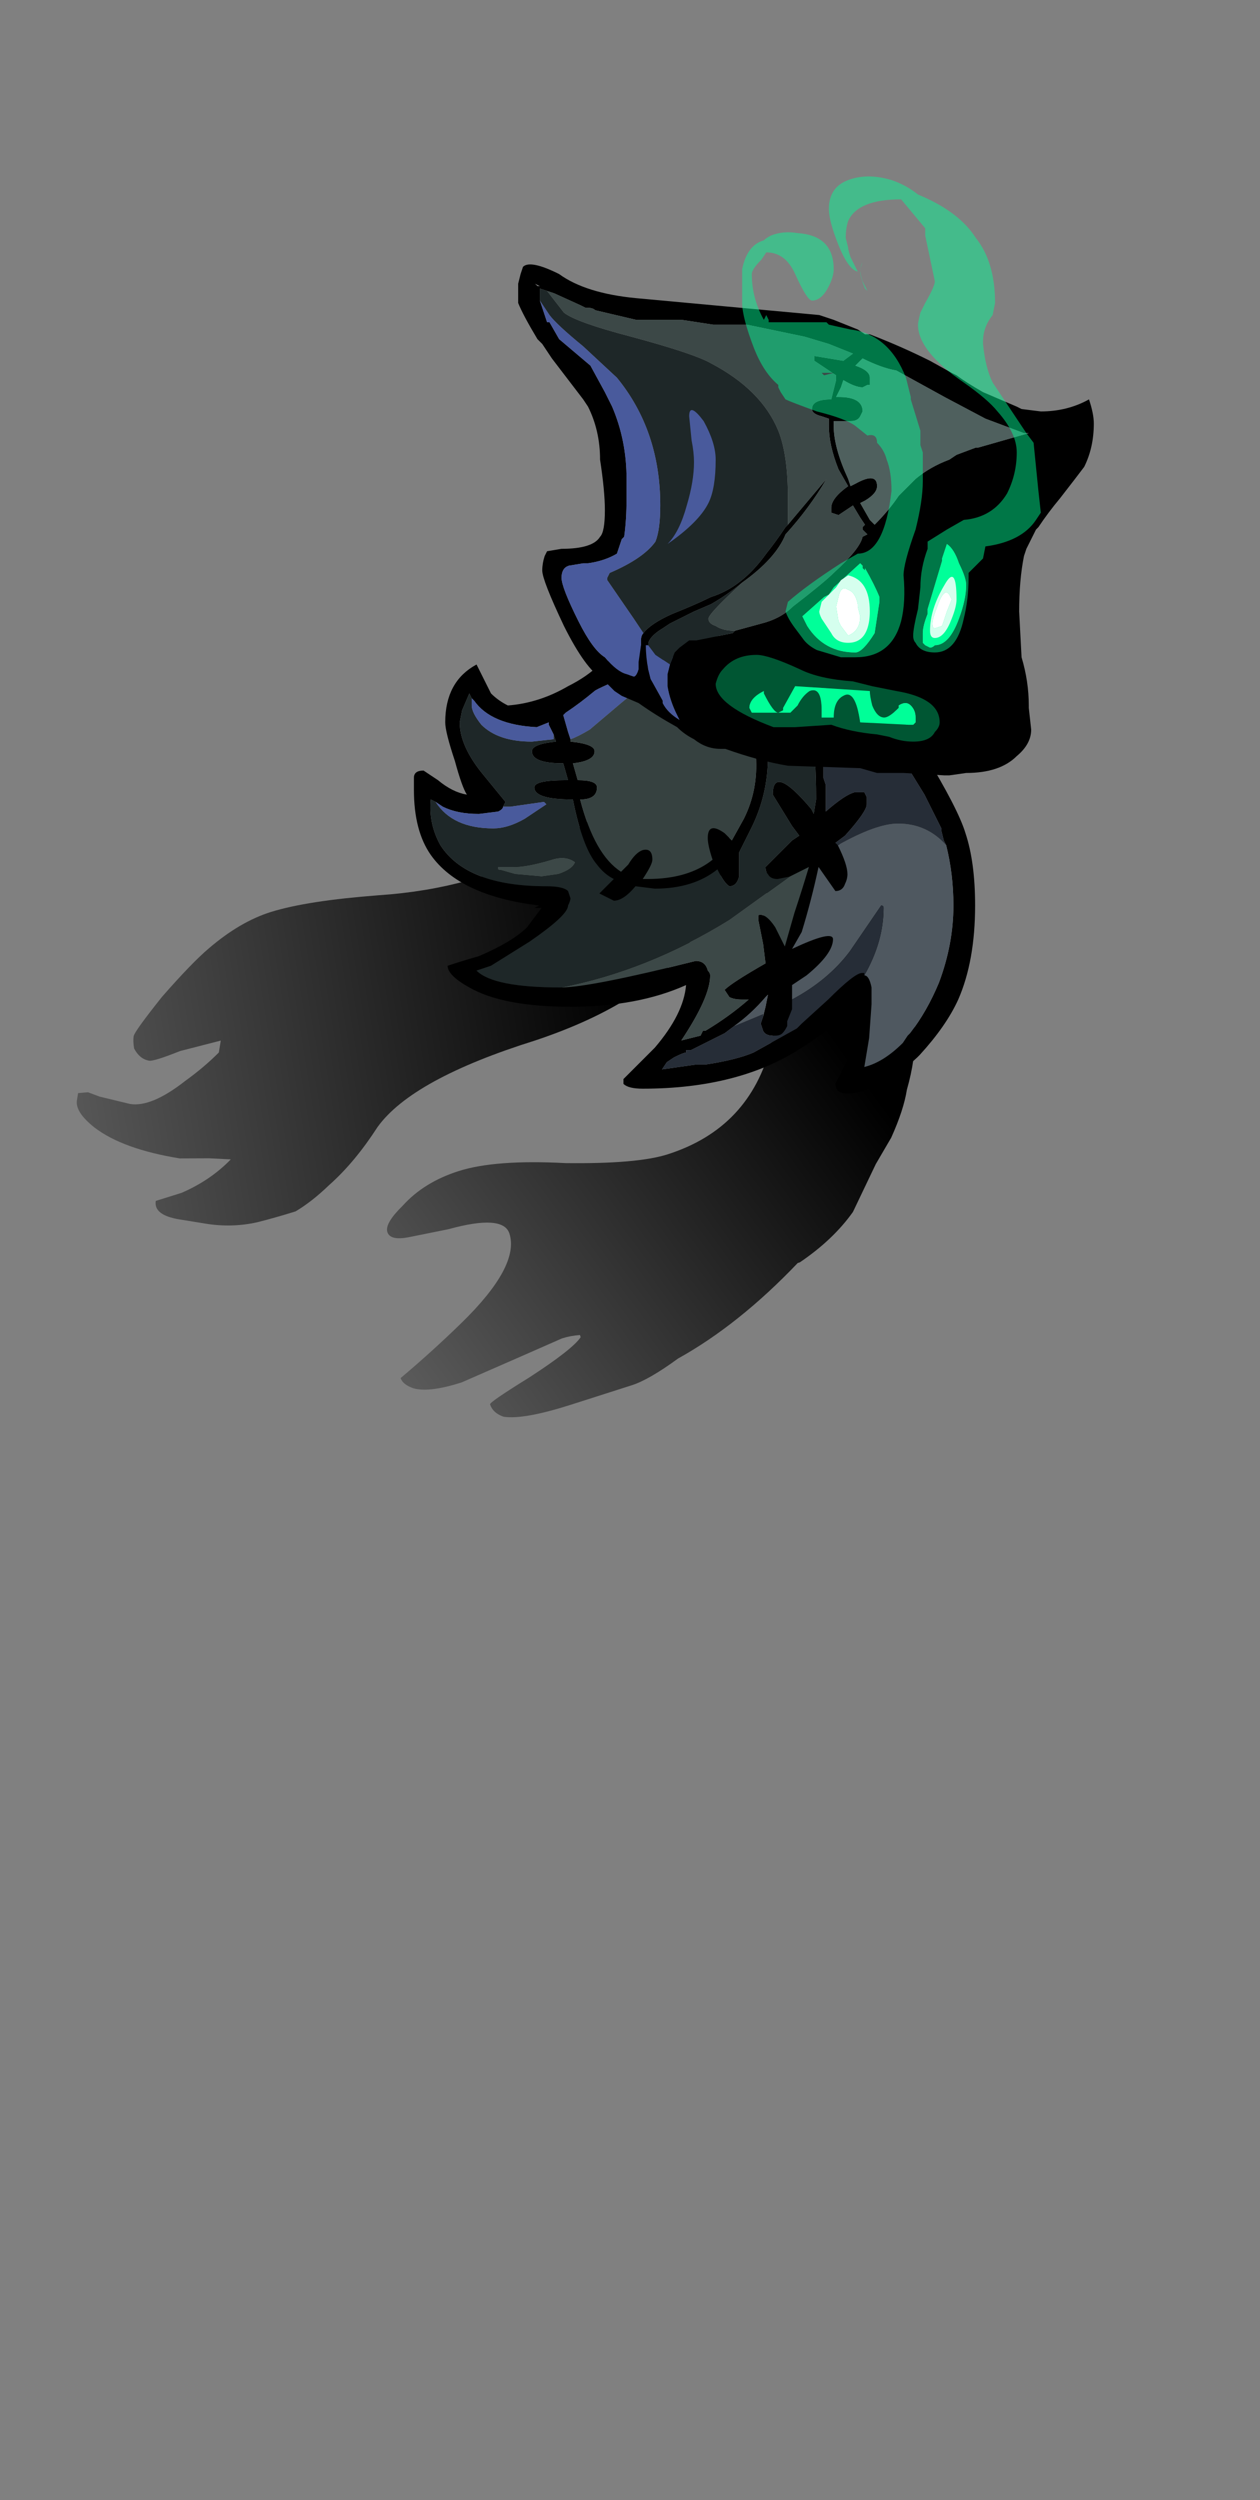 <?xml version="1.0" encoding="UTF-8" standalone="no"?>
<svg xmlns:ffdec="https://www.free-decompiler.com/flash" xmlns:xlink="http://www.w3.org/1999/xlink" ffdec:objectType="frame" height="363.05px" width="183.1px" xmlns="http://www.w3.org/2000/svg">
  <rect width="100%" height="100%" fill="#808080" stroke="none"/>
  <g transform="matrix(1.0, 0.0, 0.0, 1.0, 87.35, 191.6)">
    <use ffdec:characterId="415" ffdec:characterName="a_LostSoulArm07" height="71.4" transform="matrix(0.898, -0.287, 0.287, 0.898, -46.208, -44.906)" width="93.45" xlink:href="#sprite0"/>
    <use ffdec:characterId="421" ffdec:characterName="a_LostSoulArm05" height="78.75" transform="matrix(0.987, 0.16, -0.16, 0.987, -65.923, -95.04)" width="87.5" xlink:href="#sprite1"/>
    <use ffdec:characterId="361" ffdec:characterName="a_LostSoulBody04" height="66.15" transform="matrix(1.0, 0.0, 0.0, 1.0, -27.2, -98.95)" width="81.55" xlink:href="#sprite2"/>
    <use ffdec:characterId="382" ffdec:characterName="a_LostSoulHead04" height="87.15" transform="matrix(1.0, 0.0, 0.0, 1.0, -12.05, -166.15)" width="83.65" xlink:href="#sprite3"/>
  </g>
  <defs>
    <g id="sprite0" transform="matrix(1.0, 0.0, 0.0, 1.0, 46.9, 71.4)">
      <use ffdec:characterId="414" height="10.2" transform="matrix(7.0, 0.0, 0.0, 7.0, -46.9, -71.4)" width="13.35" xlink:href="#shape0"/>
    </g>
    <g id="shape0" transform="matrix(1.0, 0.0, 0.0, 1.0, 6.7, 10.2)">
      <path d="M6.55 -8.75 Q6.65 -8.05 6.65 -7.75 6.65 -6.3 6.4 -5.5 6.25 -4.95 5.85 -4.35 5.65 -3.95 5.2 -3.45 L4.7 -3.0 3.9 -2.15 Q3.3 -1.7 2.45 -1.45 L2.4 -1.45 Q0.75 -0.55 -0.75 -0.25 -1.5 0.0 -1.9 0.0 L-3.3 0.0 Q-4.4 0.0 -4.8 -0.2 -5.0 -0.35 -5.0 -0.55 -5.0 -0.6 -4.0 -0.85 -2.9 -1.15 -2.65 -1.35 L-2.65 -1.4 Q-2.85 -1.45 -3.05 -1.45 L-4.0 -1.35 -5.45 -1.2 Q-6.2 -1.2 -6.5 -1.4 -6.7 -1.55 -6.7 -1.7 -5.85 -2.05 -5.05 -2.45 -3.45 -3.25 -3.45 -4.0 -3.45 -4.45 -4.7 -4.5 L-5.6 -4.6 Q-6.0 -4.65 -6.0 -4.85 -6.0 -5.05 -5.5 -5.3 -4.9 -5.65 -4.1 -5.65 -3.25 -5.65 -1.8 -5.1 -0.3 -4.6 0.4 -4.6 2.3 -4.6 3.3 -6.2 3.9 -7.3 3.9 -8.2 3.9 -8.7 4.1 -9.2 L4.25 -9.45 Q4.3 -10.2 5.2 -10.2 5.55 -10.2 5.9 -10.05 6.25 -9.9 6.35 -9.6 L6.55 -8.75" fill="url(#gradient0)" fill-rule="evenodd" stroke="none"/>
    </g>
    <linearGradient gradientTransform="matrix(-0.01, 0.003, -0.045, -0.135, -5.05, -8.0)" gradientUnits="userSpaceOnUse" id="gradient0" spreadMethod="pad" x1="-819.2" x2="819.2">
      <stop offset="0.0" stop-color="#000000"/>
      <stop offset="1.0" stop-color="#000000" stop-opacity="0.0"/>
    </linearGradient>
    <g id="sprite1" transform="matrix(1.0, 0.0, 0.0, 1.0, 43.75, 78.75)">
      <use ffdec:characterId="420" height="11.25" transform="matrix(7.0, 0.0, 0.0, 7.0, -43.75, -78.75)" width="12.5" xlink:href="#shape1"/>
    </g>
    <g id="shape1" transform="matrix(1.0, 0.0, 0.0, 1.0, 6.25, 11.25)">
      <path d="M6.25 -9.8 Q6.25 -8.2 5.7 -7.2 4.95 -5.9 2.95 -4.85 0.55 -3.65 0.0 -2.55 -0.35 -1.75 -0.8 -1.2 -1.1 -0.8 -1.4 -0.55 -1.8 -0.35 -2.15 -0.2 -2.65 0.0 -3.2 0.0 L-3.75 0.0 Q-4.3 0.0 -4.3 -0.3 -4.1 -0.4 -3.8 -0.55 -3.25 -0.9 -2.9 -1.4 L-3.35 -1.35 -3.95 -1.25 Q-5.15 -1.25 -5.8 -1.6 -6.25 -1.85 -6.25 -2.1 L-6.25 -2.25 -6.05 -2.3 -5.8 -2.25 -5.15 -2.2 Q-4.7 -2.2 -4.1 -2.85 -3.75 -3.2 -3.5 -3.55 L-3.5 -3.8 -4.3 -3.45 Q-4.8 -3.15 -4.9 -3.15 -5.1 -3.15 -5.25 -3.35 -5.3 -3.5 -5.3 -3.6 -5.3 -3.7 -4.85 -4.5 -4.35 -5.3 -4.05 -5.65 -3.5 -6.3 -2.9 -6.6 -2.2 -6.95 -0.75 -7.3 1.2 -7.75 2.6 -8.85 3.1 -9.25 4.1 -10.35 L4.35 -10.7 Q4.7 -11.1 5.1 -11.2 5.6 -11.35 5.9 -11.05 6.25 -10.7 6.25 -9.8" fill="url(#gradient1)" fill-rule="evenodd" stroke="none"/>
    </g>
    <linearGradient gradientTransform="matrix(-0.01, 0.003, -0.045, -0.135, -5.05, -8.0)" gradientUnits="userSpaceOnUse" id="gradient1" spreadMethod="pad" x1="-819.2" x2="819.2">
      <stop offset="0.0" stop-color="#000000"/>
      <stop offset="1.0" stop-color="#000000" stop-opacity="0.0"/>
    </linearGradient>
    <g id="sprite2" transform="matrix(1.0, 0.0, 0.0, 1.0, 40.25, 66.15)">
      <use ffdec:characterId="360" height="9.45" transform="matrix(7.0, 0.0, 0.0, 7.0, -40.25, -66.15)" width="11.65" xlink:href="#shape2"/>
    </g>
    <g id="shape2" transform="matrix(1.0, 0.0, 0.0, 1.0, 5.75, 9.45)">
      <path d="M2.05 -9.35 Q2.55 -9.15 3.15 -8.8 3.75 -8.35 4.3 -7.85 4.75 -7.35 4.85 -7.05 5.55 -5.9 5.7 -5.4 5.9 -4.8 5.9 -3.9 5.9 -2.75 5.55 -1.95 5.3 -1.4 4.75 -0.8 L4.7 -0.75 4.15 -0.25 4.2 -0.35 Q3.65 0.0 3.25 0.0 3.0 0.0 3.0 -0.2 L3.25 -0.7 Q3.45 -1.25 3.45 -1.5 3.45 -1.75 3.4 -1.85 2.95 -1.35 2.3 -0.95 1.0 -0.1 -1.0 -0.1 -1.3 -0.1 -1.4 -0.2 L-1.4 -0.3 Q-1.1 -0.6 -0.75 -0.95 -0.15 -1.65 -0.1 -2.25 -1.1 -1.8 -2.5 -1.8 -3.9 -1.8 -4.6 -2.2 -5.05 -2.45 -5.05 -2.65 -4.75 -2.75 -4.4 -2.85 -3.7 -3.15 -3.4 -3.45 L-3.1 -3.85 -3.25 -3.85 -3.15 -3.9 Q-4.8 -4.1 -5.4 -4.95 -5.75 -5.45 -5.75 -6.3 L-5.75 -6.55 Q-5.75 -6.7 -5.55 -6.7 L-5.25 -6.5 Q-4.95 -6.25 -4.65 -6.2 -4.75 -6.35 -4.9 -6.9 -5.1 -7.5 -5.1 -7.7 -5.1 -8.55 -4.45 -8.9 L-4.15 -8.3 Q-4.0 -8.15 -3.8 -8.05 -3.15 -8.1 -2.55 -8.45 -2.15 -8.65 -1.9 -8.9 L-1.3 -9.15 -1.15 -9.25 Q-0.85 -9.4 -0.55 -9.4 0.15 -9.55 1.2 -9.45 1.6 -9.45 2.0 -9.35 L2.05 -9.35 M2.05 -4.5 L1.8 -4.45 Q1.65 -4.45 1.6 -4.55 1.55 -4.6 1.55 -4.7 L2.1 -5.25 2.25 -5.35 2.1 -5.55 1.7 -6.2 Q1.7 -6.85 2.5 -5.9 L2.55 -5.8 2.6 -6.1 Q2.6 -7.05 2.5 -7.5 2.4 -8.1 2.1 -8.75 1.5 -9.0 0.8 -9.1 1.15 -8.55 1.3 -8.4 L1.6 -7.6 1.6 -7.0 Q1.6 -6.2 1.25 -5.5 L1.0 -5.0 1.0 -4.5 Q0.95 -4.3 0.8 -4.3 0.7 -4.35 0.55 -4.65 0.05 -4.25 -0.75 -4.25 L-1.15 -4.3 Q-1.4 -4.0 -1.6 -4.0 L-1.9 -4.15 Q-1.85 -4.2 -1.6 -4.45 -1.8 -4.55 -1.95 -4.75 -2.25 -5.1 -2.45 -6.1 -3.25 -6.1 -3.25 -6.35 -3.25 -6.5 -2.6 -6.5 L-2.55 -6.5 -2.65 -6.85 Q-3.3 -6.85 -3.3 -7.1 -3.3 -7.25 -2.8 -7.3 L-2.85 -7.45 -2.95 -7.65 -2.95 -7.7 -3.2 -7.6 Q-4.15 -7.65 -4.5 -8.15 L-4.55 -8.2 -4.6 -8.3 -4.75 -7.95 -4.8 -7.7 Q-4.8 -7.2 -4.3 -6.6 L-3.85 -6.05 -3.9 -5.95 Q-3.9 -5.9 -4.0 -5.85 L-4.4 -5.8 Q-4.85 -5.8 -5.15 -5.95 L-5.3 -6.05 -5.4 -6.1 Q-5.45 -5.6 -5.2 -5.15 -4.65 -4.3 -3.0 -4.3 -2.65 -4.3 -2.55 -4.2 L-2.5 -4.05 Q-2.5 -4.0 -2.55 -3.9 -2.55 -3.7 -3.35 -3.15 L-4.15 -2.65 -4.45 -2.55 Q-4.1 -2.2 -2.7 -2.2 -2.1 -2.2 0.1 -2.75 0.3 -2.75 0.35 -2.55 0.4 -2.5 0.4 -2.45 0.4 -2.0 -0.2 -1.1 0.0 -1.15 0.2 -1.2 L0.25 -1.3 0.3 -1.3 Q0.8 -1.6 1.2 -1.95 L1.05 -1.95 Q0.9 -1.95 0.8 -2.0 L0.7 -2.15 Q0.85 -2.3 1.55 -2.7 L1.5 -3.1 1.4 -3.6 Q1.4 -3.75 1.4 -3.7 1.55 -3.75 1.75 -3.45 L1.95 -3.05 2.15 -3.75 Q2.3 -4.2 2.45 -4.7 L2.05 -4.5 M0.65 -9.0 L0.55 -9.05 0.55 -9.1 -0.5 -9.05 Q-0.65 -8.9 -1.0 -8.8 -1.95 -8.4 -2.0 -8.35 -2.3 -8.1 -2.6 -7.9 L-2.65 -7.85 -2.55 -7.5 -2.5 -7.35 -2.5 -7.3 Q-2.0 -7.25 -2.0 -7.1 -2.0 -6.9 -2.45 -6.85 L-2.35 -6.5 Q-1.95 -6.5 -1.95 -6.35 -1.95 -6.1 -2.3 -6.1 -2.0 -4.95 -1.45 -4.6 L-1.3 -4.75 Q-1.15 -5.0 -1.0 -5.05 -0.8 -5.1 -0.8 -4.85 -0.8 -4.75 -1.0 -4.45 L-0.9 -4.45 Q-0.05 -4.45 0.45 -4.85 0.35 -5.15 0.35 -5.3 0.35 -5.65 0.7 -5.4 L0.85 -5.25 1.1 -5.7 Q1.4 -6.3 1.35 -7.0 1.35 -7.7 1.15 -8.3 0.95 -8.75 0.65 -9.0 M5.3 -5.15 L5.25 -5.25 5.2 -5.45 5.2 -5.5 4.85 -6.2 4.45 -6.85 Q3.65 -8.0 2.45 -8.6 L2.6 -8.1 Q2.75 -7.5 2.75 -6.95 L2.75 -6.55 2.8 -6.4 2.8 -5.85 Q3.2 -6.2 3.4 -6.25 L3.6 -6.25 3.65 -6.15 3.65 -6.0 Q3.65 -5.85 3.2 -5.35 L3.0 -5.2 3.05 -5.15 Q3.25 -4.75 3.25 -4.55 3.25 -4.45 3.2 -4.35 3.15 -4.2 3.0 -4.2 L2.65 -4.7 Q2.5 -4.0 2.3 -3.35 L2.1 -3.0 Q2.95 -3.4 2.95 -3.2 2.95 -2.9 2.4 -2.45 L2.1 -2.25 2.1 -1.75 2.0 -1.5 2.0 -1.4 Q1.95 -1.3 1.9 -1.25 1.85 -1.2 1.75 -1.2 L1.7 -1.2 Q1.55 -1.2 1.5 -1.3 L1.45 -1.45 1.5 -1.6 1.55 -1.8 1.6 -2.05 1.55 -2.0 Q1.25 -1.65 0.9 -1.4 L0.7 -1.25 0.0 -0.9 -0.1 -0.9 -0.1 -0.85 Q-0.15 -0.85 -0.35 -0.75 L-0.5 -0.65 -0.6 -0.5 0.1 -0.6 0.3 -0.6 Q0.95 -0.7 1.3 -0.85 L2.2 -1.35 2.3 -1.45 2.85 -1.95 Q3.4 -2.5 3.55 -2.5 L3.6 -2.5 3.6 -2.45 Q3.7 -2.45 3.75 -2.2 L3.75 -1.85 3.7 -1.15 3.6 -0.55 Q4.0 -0.65 4.4 -1.05 L4.5 -1.2 4.55 -1.25 Q4.9 -1.7 5.15 -2.3 5.45 -3.1 5.45 -3.9 5.45 -4.55 5.3 -5.15" fill="#000000" fill-rule="evenodd" stroke="none"/>
      <path d="M-2.7 -2.2 Q-0.9 -2.55 0.8 -3.6 L2.05 -4.5 2.45 -4.7 Q2.3 -4.2 2.15 -3.75 L1.95 -3.05 1.75 -3.45 Q1.55 -3.75 1.4 -3.7 1.4 -3.75 1.4 -3.6 L1.5 -3.1 1.55 -2.7 Q0.85 -2.3 0.7 -2.15 L0.8 -2.0 Q0.9 -1.95 1.05 -1.95 L1.2 -1.95 Q0.8 -1.6 0.3 -1.3 L0.25 -1.3 0.2 -1.2 Q0.0 -1.15 -0.2 -1.1 0.4 -2.0 0.4 -2.45 0.4 -2.5 0.35 -2.55 0.3 -2.75 0.1 -2.75 -2.1 -2.2 -2.7 -2.2 M-2.75 -4.55 L-3.1 -4.5 -3.65 -4.55 -4.0 -4.65 -4.0 -4.7 -3.7 -4.7 Q-3.4 -4.7 -2.9 -4.85 -2.6 -4.95 -2.4 -4.8 -2.45 -4.65 -2.75 -4.55" fill="#3c4847" fill-rule="evenodd" stroke="none"/>
      <path d="M3.05 -5.15 Q3.85 -5.6 4.3 -5.6 4.9 -5.6 5.3 -5.15 5.45 -4.55 5.45 -3.9 5.45 -3.1 5.15 -2.3 4.9 -1.7 4.55 -1.25 L4.5 -1.2 4.4 -1.05 Q4.0 -0.65 3.6 -0.55 L3.7 -1.15 3.75 -1.85 3.75 -2.2 Q3.7 -2.45 3.6 -2.45 4.0 -3.15 4.0 -3.85 4.0 -3.9 3.95 -3.9 L3.3 -2.95 Q2.85 -2.35 2.1 -1.95 L2.1 -1.75 2.1 -2.25 2.4 -2.45 Q2.95 -2.9 2.95 -3.2 2.95 -3.4 2.1 -3.0 L2.3 -3.35 Q2.5 -4.0 2.65 -4.7 L3.0 -4.2 Q3.15 -4.2 3.2 -4.35 3.25 -4.45 3.25 -4.55 3.25 -4.75 3.05 -5.15 M0.3 -0.6 L0.1 -0.6 0.3 -0.6 M0.9 -1.4 Q1.25 -1.65 1.55 -2.0 L1.6 -2.05 1.55 -1.8 1.5 -1.6 1.5 -1.65 0.9 -1.4" fill="#4f5860" fill-rule="evenodd" stroke="none"/>
      <path d="M-2.5 -7.35 Q-2.35 -7.4 -2.1 -7.55 L-1.45 -8.1 Q-0.45 -8.95 0.6 -8.95 L0.7 -8.95 0.65 -9.0 Q0.95 -8.75 1.15 -8.3 1.35 -7.7 1.35 -7.0 1.4 -6.3 1.1 -5.7 L0.85 -5.25 0.7 -5.4 Q0.35 -5.65 0.35 -5.3 0.35 -5.15 0.45 -4.85 -0.05 -4.45 -0.9 -4.45 L-1.0 -4.45 Q-0.8 -4.75 -0.8 -4.85 -0.8 -5.1 -1.0 -5.05 -1.15 -5.0 -1.3 -4.75 L-1.45 -4.6 Q-2.0 -4.95 -2.3 -6.1 -1.95 -6.1 -1.95 -6.35 -1.95 -6.5 -2.35 -6.5 L-2.45 -6.85 Q-2.0 -6.9 -2.0 -7.1 -2.0 -7.25 -2.5 -7.3 L-2.5 -7.35" fill="#364140" fill-rule="evenodd" stroke="none"/>
      <path d="M-2.85 -7.45 L-2.8 -7.3 Q-3.3 -7.25 -3.3 -7.1 -3.3 -6.85 -2.65 -6.85 L-2.55 -6.5 -2.6 -6.5 Q-3.25 -6.5 -3.25 -6.35 -3.25 -6.1 -2.45 -6.1 -2.25 -5.1 -1.95 -4.75 -1.8 -4.55 -1.6 -4.45 -1.85 -4.2 -1.9 -4.15 L-1.6 -4.0 Q-1.4 -4.0 -1.15 -4.3 L-0.75 -4.25 Q0.05 -4.25 0.55 -4.65 0.7 -4.35 0.8 -4.3 0.95 -4.3 1.0 -4.5 L1.0 -5.0 1.25 -5.5 Q1.6 -6.2 1.6 -7.0 L1.6 -7.6 1.3 -8.4 Q1.15 -8.55 0.8 -9.1 1.5 -9.0 2.1 -8.75 2.4 -8.1 2.5 -7.5 2.6 -7.05 2.6 -6.1 L2.55 -5.8 2.5 -5.9 Q1.7 -6.85 1.7 -6.2 L2.1 -5.55 2.25 -5.35 2.1 -5.25 1.55 -4.7 Q1.55 -4.6 1.6 -4.55 1.65 -4.45 1.8 -4.45 L2.05 -4.5 0.8 -3.6 Q-0.9 -2.55 -2.7 -2.2 -4.1 -2.2 -4.45 -2.55 L-4.15 -2.65 -3.35 -3.15 Q-2.55 -3.7 -2.55 -3.9 -2.5 -4.0 -2.5 -4.05 L-2.55 -4.2 Q-2.65 -4.3 -3.0 -4.3 -4.65 -4.3 -5.2 -5.15 -5.45 -5.6 -5.4 -6.1 L-5.3 -6.05 Q-4.95 -5.5 -4.1 -5.5 -3.8 -5.5 -3.45 -5.7 L-3.0 -6.0 -3.05 -6.05 -3.75 -5.95 -3.9 -5.95 -3.85 -6.05 -4.3 -6.6 Q-4.8 -7.2 -4.8 -7.7 L-4.75 -7.95 -4.6 -8.3 -4.55 -8.2 -4.55 -8.05 Q-4.55 -7.9 -4.35 -7.65 -4.0 -7.3 -3.3 -7.3 L-2.85 -7.35 -2.85 -7.45 M-2.75 -4.55 Q-2.45 -4.65 -2.4 -4.8 -2.6 -4.95 -2.9 -4.85 -3.4 -4.7 -3.7 -4.7 L-4.0 -4.7 -4.0 -4.65 -3.65 -4.55 -3.1 -4.5 -2.75 -4.55" fill="#1e2728" fill-rule="evenodd" stroke="none"/>
      <path d="M3.05 -5.15 L3.0 -5.2 3.2 -5.35 Q3.65 -5.85 3.65 -6.0 L3.65 -6.15 3.6 -6.25 3.4 -6.25 Q3.2 -6.2 2.8 -5.85 L2.8 -6.4 2.75 -6.55 2.75 -6.95 Q2.75 -7.5 2.6 -8.1 L2.45 -8.6 Q3.65 -8.0 4.45 -6.85 L4.85 -6.2 5.2 -5.5 5.2 -5.45 5.25 -5.25 5.3 -5.15 Q4.9 -5.6 4.3 -5.6 3.85 -5.6 3.05 -5.15 M3.6 -2.45 L3.6 -2.5 3.55 -2.5 Q3.4 -2.5 2.85 -1.95 L2.3 -1.45 2.2 -1.35 1.3 -0.85 Q0.95 -0.7 0.3 -0.6 L0.1 -0.6 -0.6 -0.5 -0.5 -0.65 -0.35 -0.75 Q-0.15 -0.85 -0.1 -0.85 L-0.1 -0.9 0.0 -0.9 0.7 -1.25 0.9 -1.4 1.5 -1.65 1.5 -1.6 1.45 -1.45 1.5 -1.3 Q1.55 -1.2 1.7 -1.2 L1.75 -1.2 Q1.85 -1.2 1.9 -1.25 1.95 -1.3 2.0 -1.4 L2.0 -1.5 2.1 -1.75 2.1 -1.95 Q2.85 -2.35 3.3 -2.95 L3.95 -3.9 Q4.0 -3.9 4.0 -3.85 4.0 -3.15 3.6 -2.45" fill="#262d37" fill-rule="evenodd" stroke="none"/>
      <path d="M-2.85 -7.45 L-2.85 -7.35 -3.3 -7.3 Q-4.0 -7.3 -4.35 -7.65 -4.55 -7.9 -4.55 -8.05 L-4.55 -8.2 -4.5 -8.15 Q-4.15 -7.65 -3.2 -7.6 L-2.95 -7.7 -2.95 -7.65 -2.85 -7.45 M-3.9 -5.95 L-3.75 -5.95 -3.05 -6.05 -3.0 -6.0 -3.45 -5.7 Q-3.8 -5.5 -4.1 -5.5 -4.95 -5.5 -5.3 -6.05 L-5.15 -5.95 Q-4.85 -5.8 -4.4 -5.8 L-4.0 -5.85 Q-3.9 -5.9 -3.9 -5.95 M0.65 -9.0 L0.7 -8.95 0.6 -8.95 Q-0.45 -8.95 -1.45 -8.1 L-2.1 -7.55 Q-2.35 -7.4 -2.5 -7.35 L-2.55 -7.5 -2.65 -7.85 -2.6 -7.9 Q-2.3 -8.1 -2.0 -8.35 -1.95 -8.4 -1.0 -8.8 -0.65 -8.9 -0.5 -9.05 L0.55 -9.1 0.55 -9.05 0.65 -9.0" fill="#495a9c" fill-rule="evenodd" stroke="none"/>
    </g>
    <g id="sprite3" transform="matrix(1.0, 0.0, 0.0, 1.0, 40.6, 86.1)">
      <use ffdec:characterId="381" height="12.45" transform="matrix(7.0, 0.0, 0.0, 7.0, -40.6, -86.1)" width="11.95" xlink:href="#shape3"/>
    </g>
    <g id="shape3" transform="matrix(1.0, 0.0, 0.0, 1.0, 5.8, 12.3)">
      <path d="M6.05 -7.65 Q6.15 -7.35 6.15 -7.15 6.15 -6.65 5.95 -6.25 5.8 -6.05 5.45 -5.6 5.2 -5.3 5.0 -5.0 L4.95 -4.95 4.75 -4.55 4.7 -4.4 Q4.6 -3.9 4.6 -3.25 L4.65 -2.3 Q4.8 -1.8 4.8 -1.3 L4.8 -1.25 4.85 -0.8 Q4.85 -0.5 4.55 -0.25 4.2 0.1 3.5 0.1 L3.15 0.15 3.05 0.15 2.2 0.1 1.65 0.1 1.3 0.0 -0.2 -0.05 Q-0.8 -0.15 -1.5 -0.4 L-1.6 -0.4 Q-1.9 -0.4 -2.15 -0.6 -2.35 -0.7 -2.5 -0.85 -2.95 -1.1 -3.3 -1.35 L-3.65 -1.5 -3.8 -1.6 -4.05 -1.85 Q-4.4 -2.05 -4.85 -2.95 -5.3 -3.9 -5.3 -4.1 -5.3 -4.25 -5.25 -4.4 L-5.2 -4.5 -4.9 -4.55 Q-4.25 -4.55 -4.1 -4.8 -4.0 -4.9 -4.0 -5.35 -4.0 -5.75 -4.1 -6.4 -4.1 -7.0 -4.35 -7.5 L-4.45 -7.65 -5.1 -8.5 -5.3 -8.8 -5.4 -8.9 Q-5.7 -9.4 -5.8 -9.65 L-5.8 -10.05 -5.75 -10.25 -5.7 -10.4 Q-5.55 -10.55 -4.95 -10.25 -4.4 -9.85 -3.35 -9.75 L0.45 -9.4 0.75 -9.3 1.25 -9.1 1.4 -9.0 1.5 -9.0 Q2.15 -8.75 2.75 -8.45 L3.2 -8.2 3.3 -8.15 Q3.5 -8.0 3.85 -7.8 L4.55 -7.5 4.65 -7.45 5.05 -7.4 Q5.6 -7.4 6.05 -7.65 M1.2 -8.35 Q1.5 -8.25 1.5 -8.1 L1.5 -7.95 1.45 -7.95 1.35 -7.9 Q1.2 -7.9 0.95 -8.05 L0.9 -7.9 0.8 -7.7 0.85 -7.7 Q1.35 -7.7 1.35 -7.4 L1.3 -7.3 Q1.25 -7.2 1.1 -7.2 L0.75 -7.2 0.75 -7.1 Q0.75 -6.65 1.05 -6.0 L1.1 -5.85 1.2 -5.9 Q1.65 -6.15 1.65 -5.85 1.65 -5.7 1.4 -5.55 L1.3 -5.5 1.5 -5.15 1.6 -5.05 Q1.9 -5.35 2.1 -5.65 L2.45 -6.0 Q2.75 -6.25 3.15 -6.4 L3.3 -6.5 3.7 -6.65 3.75 -6.65 Q4.1 -6.75 4.8 -6.95 L4.7 -6.95 Q4.3 -7.1 3.9 -7.25 L3.05 -7.7 2.05 -8.25 Q1.75 -8.3 1.35 -8.5 L1.2 -8.35 M-1.3 -2.85 L-0.75 -3.0 Q-0.35 -3.1 -0.1 -3.35 0.55 -3.85 0.75 -4.05 1.3 -4.55 1.35 -4.8 L1.45 -4.85 1.35 -4.95 1.35 -5.0 1.4 -5.05 1.3 -5.2 1.15 -5.45 0.85 -5.25 0.7 -5.3 0.7 -5.4 Q0.7 -5.6 1.05 -5.85 L0.85 -6.2 Q0.65 -6.7 0.65 -7.1 L0.65 -7.25 0.5 -7.3 Q0.3 -7.35 0.3 -7.45 0.3 -7.65 0.7 -7.65 L0.8 -8.05 0.8 -8.15 0.35 -8.45 0.35 -8.55 0.95 -8.45 1.15 -8.6 0.65 -8.8 0.15 -8.95 -1.05 -9.2 -1.75 -9.2 -2.4 -9.3 -3.35 -9.3 -4.2 -9.5 Q-4.25 -9.55 -4.35 -9.55 L-4.4 -9.55 -4.5 -9.6 -5.05 -9.85 -5.2 -9.9 -5.35 -9.95 -5.35 -9.7 -5.2 -9.25 -5.15 -9.25 -4.95 -8.9 -4.3 -8.35 -4.0 -7.8 -3.85 -7.5 Q-3.55 -6.8 -3.55 -6.0 L-3.55 -5.6 Q-3.55 -5.15 -3.6 -4.8 L-3.65 -4.75 Q-3.7 -4.6 -3.75 -4.45 -4.0 -4.3 -4.35 -4.25 L-4.45 -4.25 -4.75 -4.2 Q-4.9 -4.15 -4.9 -3.95 -4.9 -3.75 -4.55 -3.05 -4.25 -2.45 -4.0 -2.3 -3.75 -2.0 -3.55 -1.95 L-3.4 -1.9 Q-3.35 -1.9 -3.3 -2.05 L-3.3 -2.2 -3.25 -2.55 -3.25 -2.65 Q-3.25 -2.75 -3.2 -2.8 -3.05 -3.0 -2.6 -3.2 -2.1 -3.4 -1.8 -3.55 -1.15 -3.75 -0.65 -4.45 -0.45 -4.7 -0.25 -5.0 L-0.2 -5.05 0.6 -6.0 Q0.25 -5.4 -0.25 -4.85 -0.45 -4.35 -1.15 -3.85 -1.45 -3.6 -1.8 -3.4 L-2.15 -3.25 -2.65 -3.0 -2.8 -2.9 Q-3.05 -2.75 -3.1 -2.6 L-3.1 -2.55 -3.15 -2.55 Q-3.15 -2.3 -3.1 -2.05 L-3.05 -1.85 -2.8 -1.4 -2.8 -1.35 Q-2.7 -1.15 -2.45 -1.0 L-2.5 -1.1 Q-2.65 -1.4 -2.7 -1.7 L-2.7 -1.95 -2.65 -2.15 -2.55 -2.4 -2.45 -2.5 -2.25 -2.65 -2.1 -2.65 -1.35 -2.8 -1.3 -2.85 M3.35 -8.8 L3.35 -8.8 M3.1 -4.65 L3.0 -4.35 3.0 -4.3 2.7 -3.3 2.7 -3.2 Q2.6 -2.95 2.6 -2.8 L2.6 -2.6 2.65 -2.55 2.75 -2.5 Q2.8 -2.5 2.85 -2.55 3.15 -2.55 3.35 -3.1 3.5 -3.5 3.5 -3.8 3.5 -3.95 3.35 -4.25 3.25 -4.55 3.1 -4.65 L3.1 -4.65 M0.55 -3.55 L0.1 -3.15 0.2 -2.95 Q0.55 -2.4 1.2 -2.4 1.35 -2.4 1.6 -2.8 L1.7 -3.45 1.7 -3.55 Q1.6 -3.8 1.4 -4.15 L1.4 -4.1 1.35 -4.15 1.35 -4.2 1.3 -4.25 0.75 -3.75 0.65 -3.6 0.55 -3.55 M0.5 -1.2 L0.5 -1.05 0.75 -1.05 Q0.75 -1.4 0.95 -1.5 1.2 -1.65 1.3 -0.95 L2.3 -0.9 2.4 -0.9 2.45 -0.95 2.45 -1.05 Q2.45 -1.2 2.35 -1.3 2.25 -1.4 2.1 -1.3 L2.1 -1.25 Q1.9 -1.05 1.8 -1.05 1.65 -1.05 1.55 -1.3 1.5 -1.5 1.5 -1.6 L-0.05 -1.7 -0.3 -1.25 -0.3 -1.2 -0.4 -1.15 Q-0.5 -1.15 -0.7 -1.55 L-0.7 -1.6 Q-1.0 -1.45 -1.0 -1.25 L-0.95 -1.15 -0.15 -1.15 0.0 -1.3 Q0.1 -1.5 0.25 -1.6 0.5 -1.7 0.5 -1.2 M-5.4 -10.0 L-5.35 -10.0 -5.45 -10.05 -5.4 -10.0 M-5.1 -9.55 L-5.1 -9.55" fill="#000000" fill-rule="evenodd" stroke="none"/>
      <path d="M0.55 -3.55 L0.65 -3.6 0.75 -3.75 1.3 -4.25 1.35 -4.2 1.35 -4.15 1.4 -4.1 1.4 -4.15 Q1.6 -3.8 1.7 -3.55 L1.7 -3.45 1.6 -2.8 Q1.35 -2.4 1.2 -2.4 0.55 -2.4 0.2 -2.95 L0.1 -3.15 0.55 -3.55 M3.1 -4.65 L3.1 -4.65 Q3.25 -4.55 3.35 -4.25 3.5 -3.95 3.5 -3.8 3.5 -3.5 3.35 -3.1 3.15 -2.55 2.85 -2.55 2.8 -2.5 2.75 -2.5 L2.65 -2.55 2.6 -2.6 2.6 -2.8 Q2.6 -2.95 2.7 -3.2 L2.7 -3.3 3.0 -4.3 3.0 -4.35 3.1 -4.65 M0.5 -1.2 Q0.5 -1.7 0.25 -1.6 0.1 -1.5 0.0 -1.3 L-0.15 -1.15 -0.95 -1.15 -1.0 -1.25 Q-1.0 -1.45 -0.7 -1.6 L-0.7 -1.55 Q-0.5 -1.15 -0.4 -1.15 L-0.3 -1.2 -0.3 -1.25 -0.05 -1.7 1.5 -1.6 Q1.5 -1.5 1.55 -1.3 1.65 -1.05 1.8 -1.05 1.9 -1.05 2.1 -1.25 L2.1 -1.3 Q2.25 -1.4 2.35 -1.3 2.45 -1.2 2.45 -1.05 L2.45 -0.95 2.4 -0.9 2.3 -0.9 1.3 -0.95 Q1.2 -1.65 0.95 -1.5 0.75 -1.4 0.75 -1.05 L0.5 -1.05 0.5 -1.2" fill="#00ff99" fill-rule="evenodd" stroke="none"/>
      <path d="M-1.3 -2.85 L-1.35 -2.8 -2.1 -2.65 -2.25 -2.65 -2.45 -2.5 -2.55 -2.4 -2.65 -2.15 -2.95 -2.35 -3.1 -2.55 -3.1 -2.6 Q-3.05 -2.75 -2.8 -2.9 L-2.65 -3.0 -2.15 -3.25 -1.8 -3.4 Q-1.45 -3.6 -1.15 -3.85 L-1.2 -3.8 Q-1.85 -3.2 -1.85 -3.1 -1.85 -3.0 -1.7 -2.95 -1.55 -2.85 -1.3 -2.85 M-0.2 -5.05 L-0.25 -5.0 Q-0.45 -4.7 -0.65 -4.45 -1.15 -3.75 -1.8 -3.55 -2.1 -3.4 -2.6 -3.2 -3.05 -3.0 -3.2 -2.8 L-3.4 -3.1 -3.95 -3.9 -3.95 -3.95 -3.9 -4.05 Q-3.2 -4.35 -2.95 -4.7 -2.85 -4.95 -2.85 -5.45 -2.85 -7.0 -3.75 -8.1 L-4.45 -8.75 Q-5.0 -9.2 -5.15 -9.4 L-5.35 -9.7 -5.35 -9.95 -5.2 -9.9 -4.85 -9.45 Q-4.6 -9.25 -3.45 -8.95 -2.15 -8.6 -1.8 -8.4 -0.75 -7.85 -0.4 -7.0 -0.2 -6.5 -0.2 -5.6 -0.2 -5.25 -0.2 -5.05 M-5.1 -9.55 L-5.1 -9.55" fill="#1e2728" fill-rule="evenodd" stroke="none"/>
      <path d="M1.2 -8.35 L1.35 -8.5 Q1.75 -8.3 2.05 -8.25 L3.05 -7.7 3.9 -7.25 Q4.3 -7.1 4.7 -6.95 L4.8 -6.95 Q4.1 -6.75 3.75 -6.65 L3.7 -6.65 3.3 -6.5 3.15 -6.4 Q2.75 -6.25 2.45 -6.0 L2.1 -5.65 Q1.9 -5.35 1.6 -5.05 L1.5 -5.15 1.3 -5.5 1.4 -5.55 Q1.65 -5.7 1.65 -5.85 1.65 -6.15 1.2 -5.9 L1.1 -5.85 1.05 -6.0 Q0.75 -6.65 0.75 -7.1 L0.75 -7.2 1.1 -7.2 Q1.25 -7.2 1.3 -7.3 L1.35 -7.4 Q1.35 -7.7 0.85 -7.7 L0.8 -7.7 0.9 -7.9 0.95 -8.05 Q1.2 -7.9 1.35 -7.9 L1.45 -7.95 1.5 -7.95 1.5 -8.1 Q1.5 -8.25 1.2 -8.35" fill="#4f605e" fill-rule="evenodd" stroke="none"/>
      <path d="M-5.2 -9.9 L-5.05 -9.85 -4.5 -9.6 -4.4 -9.55 -4.35 -9.55 Q-4.25 -9.55 -4.2 -9.5 L-3.35 -9.3 -2.4 -9.3 -1.75 -9.2 -1.05 -9.2 0.15 -8.95 0.65 -8.8 1.15 -8.6 0.95 -8.45 0.35 -8.55 0.35 -8.45 0.8 -8.15 0.8 -8.05 0.7 -7.65 Q0.3 -7.65 0.3 -7.45 0.3 -7.35 0.5 -7.3 L0.65 -7.25 0.65 -7.1 Q0.65 -6.7 0.85 -6.2 L1.05 -5.85 Q0.7 -5.6 0.7 -5.4 L0.7 -5.3 0.85 -5.25 1.15 -5.45 1.3 -5.2 1.4 -5.05 1.35 -5.0 1.35 -4.95 1.45 -4.85 1.35 -4.8 Q1.3 -4.55 0.75 -4.05 0.55 -3.85 -0.1 -3.35 -0.35 -3.1 -0.75 -3.0 L-1.3 -2.85 Q-1.55 -2.85 -1.7 -2.95 -1.85 -3.0 -1.85 -3.1 -1.85 -3.2 -1.2 -3.8 L-1.15 -3.85 Q-0.45 -4.35 -0.25 -4.85 0.25 -5.4 0.6 -6.0 L-0.2 -5.05 Q-0.2 -5.25 -0.2 -5.6 -0.2 -6.5 -0.4 -7.0 -0.75 -7.85 -1.8 -8.4 -2.15 -8.6 -3.45 -8.95 -4.6 -9.25 -4.85 -9.45 L-5.2 -9.9" fill="#3c4847" fill-rule="evenodd" stroke="none"/>
      <path d="M-2.65 -2.15 L-2.7 -1.95 -2.7 -1.7 Q-2.65 -1.4 -2.5 -1.1 L-2.45 -1.0 Q-2.7 -1.15 -2.8 -1.35 L-2.8 -1.4 -3.05 -1.85 -3.1 -2.05 Q-3.15 -2.3 -3.15 -2.55 L-3.1 -2.55 -2.95 -2.35 -2.65 -2.15 M-3.2 -2.8 Q-3.25 -2.75 -3.25 -2.65 L-3.25 -2.55 -3.3 -2.2 -3.3 -2.05 Q-3.35 -1.9 -3.4 -1.9 L-3.55 -1.95 Q-3.75 -2.0 -4.0 -2.3 -4.25 -2.45 -4.55 -3.05 -4.9 -3.75 -4.9 -3.95 -4.9 -4.15 -4.75 -4.2 L-4.45 -4.25 -4.35 -4.25 Q-4.0 -4.3 -3.75 -4.45 -3.7 -4.6 -3.65 -4.75 L-3.6 -4.8 Q-3.55 -5.15 -3.55 -5.6 L-3.55 -6.0 Q-3.55 -6.8 -3.85 -7.5 L-4.0 -7.8 -4.3 -8.35 -4.95 -8.9 -5.15 -9.25 -5.2 -9.25 -5.35 -9.7 -5.15 -9.4 Q-5.0 -9.2 -4.45 -8.75 L-3.75 -8.1 Q-2.85 -7.0 -2.85 -5.45 -2.85 -4.95 -2.95 -4.7 -3.2 -4.35 -3.9 -4.05 L-3.95 -3.95 -3.95 -3.9 -3.4 -3.1 -3.2 -2.8" fill="#495a9c" fill-rule="evenodd" stroke="none"/>
      <path d="M-1.95 -7.2 Q-1.7 -6.75 -1.7 -6.4 -1.7 -5.8 -1.85 -5.5 -2.05 -5.1 -2.7 -4.65 -2.45 -4.9 -2.3 -5.45 -2.15 -5.95 -2.15 -6.35 -2.15 -6.55 -2.2 -6.8 L-2.25 -7.3 Q-2.25 -7.6 -1.95 -7.2 M-2.8 -4.55 L-2.8 -4.55" fill="#495a9c" fill-rule="evenodd" stroke="none"/>
      <path d="M1.0 -11.0 L1.05 -10.8 Q1.05 -10.75 1.1 -10.6 L1.25 -10.3 Q1.05 -10.35 0.85 -10.85 0.65 -11.35 0.65 -11.6 0.65 -12.05 1.05 -12.2 1.45 -12.35 1.95 -12.2 2.25 -12.1 2.5 -11.9 3.35 -11.55 3.7 -11.0 4.1 -10.5 4.1 -9.65 L4.05 -9.4 Q3.85 -9.15 3.85 -8.85 L3.85 -8.8 Q3.9 -8.3 4.05 -8.0 L4.75 -6.95 4.9 -6.75 5.0 -5.75 5.05 -5.3 4.95 -5.15 Q4.65 -4.7 3.9 -4.6 L3.85 -4.35 3.55 -4.05 3.55 -3.95 Q3.55 -3.5 3.45 -3.1 3.3 -2.4 2.85 -2.4 2.55 -2.4 2.45 -2.6 2.4 -2.65 2.4 -2.75 2.4 -2.9 2.5 -3.3 L2.55 -3.75 Q2.55 -4.15 2.7 -4.55 L2.7 -4.7 3.1 -4.95 3.45 -5.15 Q4.05 -5.2 4.35 -5.7 4.55 -6.1 4.55 -6.55 4.55 -6.95 4.15 -7.4 3.95 -7.65 3.45 -8.0 2.5 -8.65 2.5 -9.2 2.5 -9.25 2.55 -9.45 L2.65 -9.65 Q2.85 -10.0 2.85 -10.1 L2.65 -11.05 2.65 -11.2 2.15 -11.8 Q1.25 -11.8 1.05 -11.35 1.0 -11.2 1.0 -11.0 M1.45 -9.9 L1.4 -9.95 Q1.3 -10.2 1.3 -10.3 1.3 -10.4 1.35 -10.5 L1.3 -10.35 Q1.3 -10.25 1.35 -10.1 L1.45 -9.9 M0.35 -9.25 L0.6 -9.25 0.65 -9.2 1.1 -9.1 Q1.9 -9.0 2.25 -8.1 L2.35 -7.7 2.35 -7.65 2.55 -7.0 2.55 -6.7 2.6 -6.55 2.6 -5.95 Q2.6 -5.55 2.45 -4.95 2.2 -4.25 2.2 -4.0 2.25 -3.45 2.15 -3.05 1.95 -2.3 1.2 -2.3 L0.9 -2.3 0.4 -2.45 Q0.2 -2.55 0.1 -2.7 L-0.05 -2.9 Q-0.2 -3.1 -0.25 -3.25 L-0.2 -3.45 Q0.2 -3.8 0.9 -4.25 L1.25 -4.45 Q1.8 -4.45 1.95 -5.75 1.95 -6.15 1.85 -6.4 1.8 -6.6 1.65 -6.75 1.65 -6.95 1.45 -6.9 L1.2 -7.1 Q1.0 -7.25 0.4 -7.4 -0.15 -7.6 -0.25 -7.65 L-0.35 -7.8 -0.4 -7.9 -0.4 -7.95 Q-0.7 -8.2 -0.9 -8.7 -1.15 -9.35 -1.15 -9.65 -1.15 -10.2 -1.15 -10.35 -1.05 -10.85 -0.7 -10.95 -0.65 -11.0 -0.55 -11.05 -0.3 -11.15 0.0 -11.1 0.75 -11.05 0.75 -10.35 0.75 -10.2 0.65 -10.0 0.5 -9.7 0.3 -9.7 0.2 -9.7 -0.05 -10.25 -0.25 -10.7 -0.65 -10.7 L-0.75 -10.55 Q-0.95 -10.35 -0.95 -10.25 -0.95 -9.75 -0.7 -9.3 L-0.65 -9.4 -0.6 -9.3 -0.6 -9.25 0.35 -9.25 M0.55 -8.15 L0.75 -8.2 0.5 -8.2 0.55 -8.15 M0.85 -6.5 L0.85 -6.5 M0.5 -3.1 L0.7 -2.8 Q0.8 -2.6 1.05 -2.6 1.35 -2.6 1.45 -2.9 1.5 -3.05 1.5 -3.25 1.5 -3.9 1.05 -4.0 L0.9 -3.9 0.8 -3.75 0.5 -3.45 0.35 -3.3 0.5 -3.1 M2.75 -2.85 Q2.75 -2.7 2.85 -2.7 3.05 -2.7 3.2 -3.1 3.3 -3.35 3.3 -3.5 3.3 -4.25 3.05 -3.8 2.75 -3.3 2.75 -2.85" fill="#00ff99" fill-opacity="0.467" fill-rule="evenodd" stroke="none"/>
      <path d="M0.05 -2.05 Q0.45 -1.85 1.15 -1.8 L1.55 -1.7 2.05 -1.6 Q2.95 -1.45 2.95 -0.95 2.95 -0.85 2.85 -0.75 2.75 -0.55 2.4 -0.55 2.15 -0.55 1.9 -0.65 L1.65 -0.7 Q1.1 -0.75 0.7 -0.9 L-0.05 -0.85 -0.5 -0.85 Q-1.7 -1.3 -1.7 -1.75 -1.65 -1.95 -1.55 -2.05 -1.3 -2.35 -0.85 -2.35 -0.6 -2.35 0.05 -2.05" fill="#00ff99" fill-opacity="0.337" fill-rule="evenodd" stroke="none"/>
      <path d="M3.15 -3.6 L3.1 -3.65 Q3.0 -3.65 2.9 -3.35 2.8 -3.1 2.8 -3.0 2.8 -2.9 2.85 -2.9 L3.0 -2.95 3.1 -3.25 3.2 -3.5 3.15 -3.6 M1.05 -3.7 Q0.9 -3.8 0.85 -3.55 L0.8 -3.35 0.85 -3.05 0.9 -2.95 1.05 -2.75 Q1.3 -2.85 1.3 -3.15 L1.25 -3.35 1.25 -3.4 Q1.2 -3.65 1.05 -3.7 M0.5 -3.45 L0.8 -3.75 0.9 -3.9 1.05 -4.0 Q1.5 -3.9 1.5 -3.25 1.5 -3.05 1.45 -2.9 1.35 -2.6 1.05 -2.6 0.8 -2.6 0.7 -2.8 L0.5 -3.1 Q0.45 -3.2 0.45 -3.25 L0.5 -3.45 M2.75 -2.85 Q2.75 -3.3 3.05 -3.8 3.3 -4.25 3.3 -3.5 3.3 -3.35 3.2 -3.1 3.05 -2.7 2.85 -2.7 2.75 -2.7 2.75 -2.85" fill="#d5ffee" fill-rule="evenodd" stroke="none"/>
      <path d="M3.15 -3.6 L3.2 -3.5 3.1 -3.25 3.0 -2.95 2.85 -2.9 Q2.8 -2.9 2.8 -3.0 2.8 -3.1 2.9 -3.35 3.0 -3.65 3.1 -3.65 L3.15 -3.6 M1.05 -3.7 Q1.2 -3.65 1.25 -3.4 L1.25 -3.35 1.3 -3.15 Q1.3 -2.85 1.05 -2.75 L0.9 -2.95 0.85 -3.05 0.8 -3.35 0.85 -3.55 Q0.9 -3.8 1.05 -3.7" fill="#ffffff" fill-rule="evenodd" stroke="none"/>
    </g>
  </defs>
</svg>
